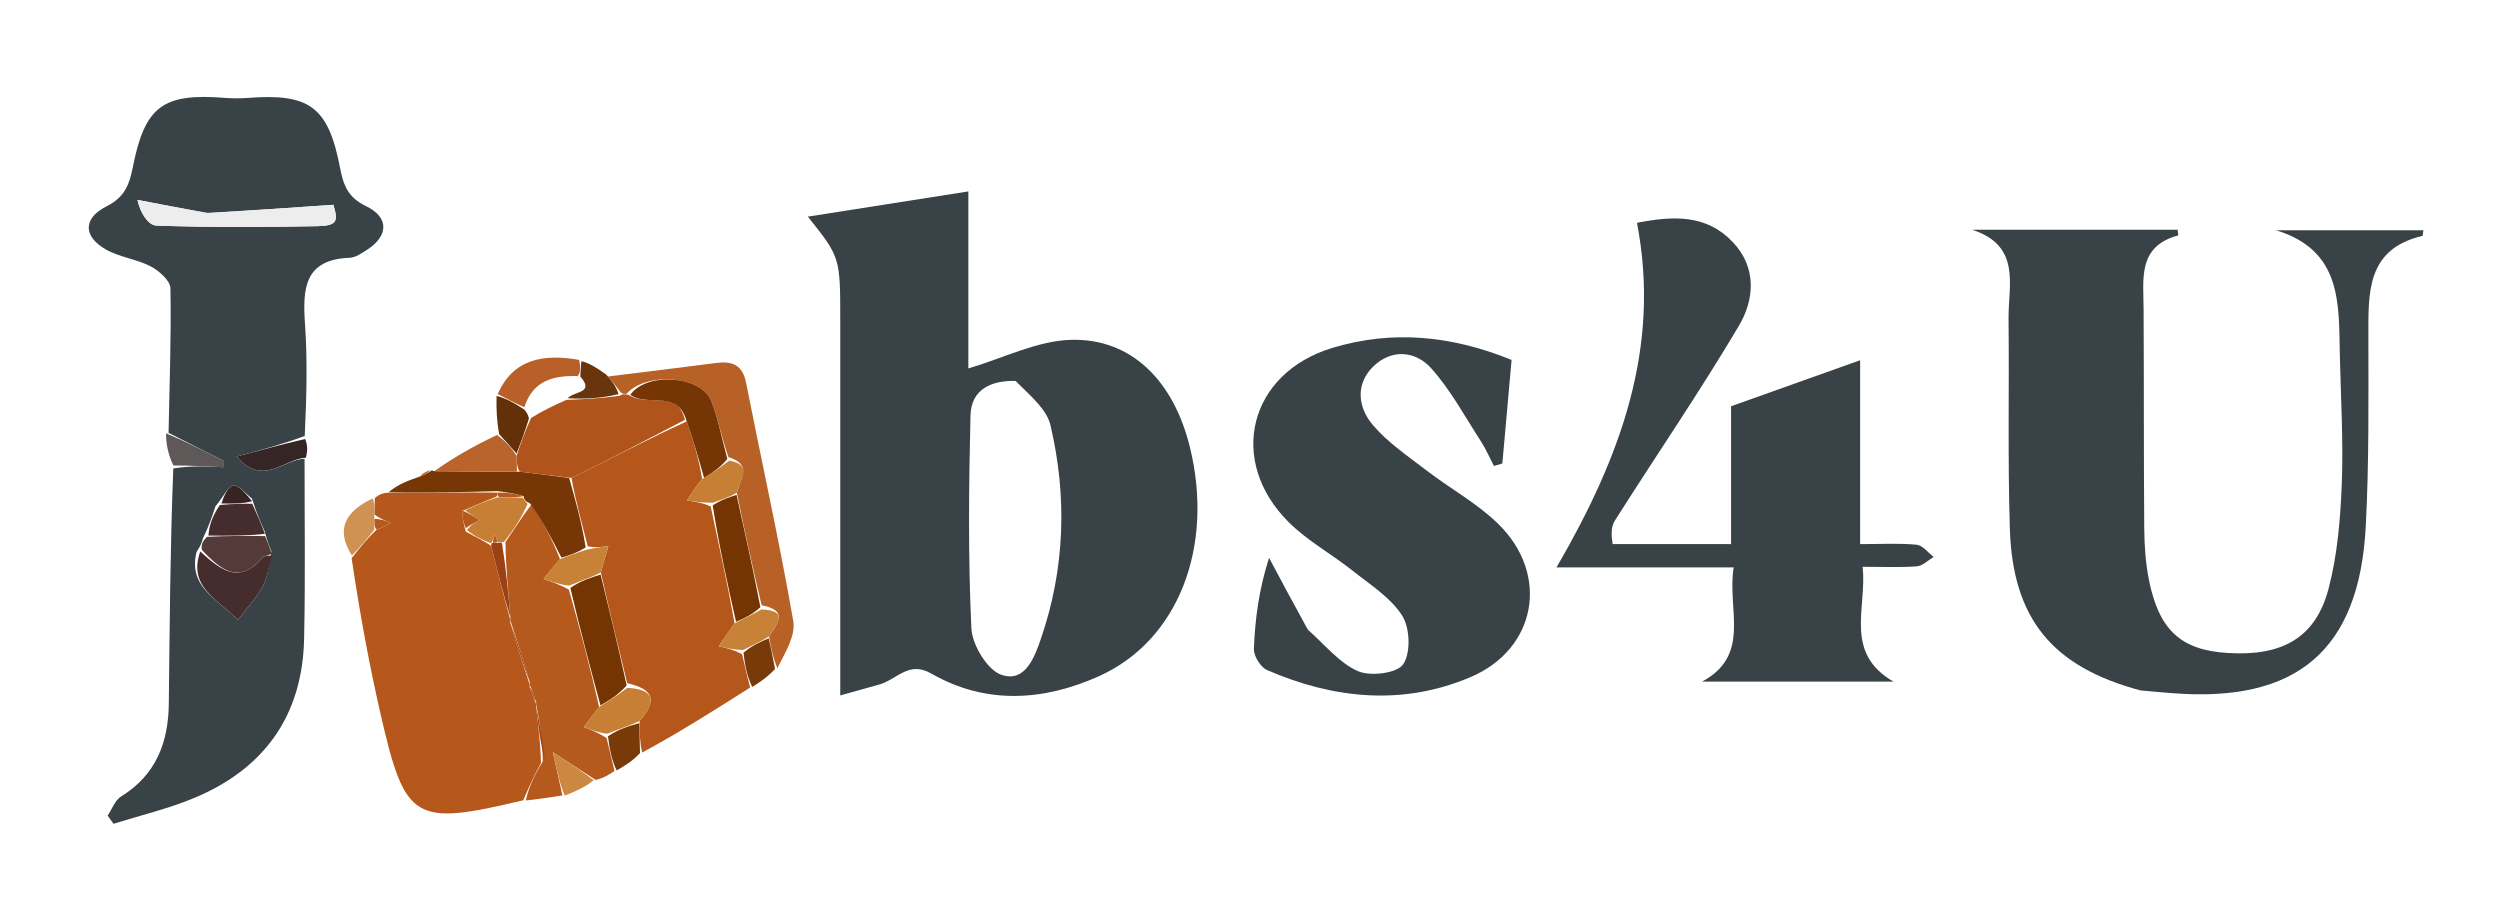 <svg version="1.1" id="Layer_1" xmlns="http://www.w3.org/2000/svg" xmlns:xlink="http://www.w3.org/1999/xlink" x="0px"
	y="0px" width="100%" viewBox="0 0 387 139" enable-background="new 0 0 387 139" xml:space="preserve">
	<path fill="#FEFEFE" opacity="0" stroke="none" d="
M251,140 
	C167.333,140 84.167,140 1,140 
	C1,93.667 1,47.333 1,1 
	C130,1 259,1 388,1 
	C388,47.333 388,93.667 388,140 
	C342.5,140 297,140 251,140 
M66.252,72.76 
	C65.741,73.084 65.23,73.408 64.05,73.873 
	C62.661,74.554 61.273,75.235 59.339,76.051 
	C58.9,76.398 58.461,76.744 57.343,77.235 
	C53.47,79.158 51.893,81.915 54.064,86.886 
	C55.673,94.788 57.122,102.726 58.924,110.583 
	C62.725,127.156 64.086,127.911 81.789,123.948 
	C83.547,123.677 85.306,123.406 87.773,123.18 
	C89.197,122.489 90.621,121.799 92.646,121.006 
	C93.475,120.451 94.304,119.896 95.782,119.189 
	C96.887,118.459 97.993,117.729 99.76,116.823 
	C105.213,113.358 110.667,109.894 116.766,106.252 
	C117.843,105.477 118.921,104.702 120.712,103.7 
	C121.462,101.162 123.201,98.453 122.795,96.116 
	C120.648,83.778 117.922,71.542 115.492,59.251 
	C114.947,56.493 113.365,55.861 110.879,56.187 
	C105.298,56.92 99.708,57.583 93.625,57.737 
	C92.432,56.97 91.239,56.203 89.384,55.047 
	C84.176,54.753 79.469,55.496 76.697,61.582 
	C76.802,63.382 76.907,65.182 76.369,67.255 
	C73.187,69.109 70.005,70.962 66.922,72.917 
	C66.922,72.917 66.883,72.78 66.252,72.76 
M47.586,70.668 
	C47.613,69.762 47.639,68.856 47.553,67.022 
	C47.462,61.382 47.601,55.726 47.213,50.107 
	C46.841,44.712 47.083,40.178 54.114,39.905 
	C55.028,39.87 55.975,39.213 56.801,38.679 
	C60.16,36.509 60.27,33.651 56.64,31.899 
	C53.846,30.55 53.161,28.691 52.627,25.92 
	C50.805,16.47 47.863,14.422 38.294,15.16 
	C37.153,15.248 35.994,15.241 34.853,15.152 
	C25.242,14.399 22.439,16.362 20.545,25.943 
	C19.997,28.716 19.228,30.556 16.488,31.943 
	C12.808,33.806 12.858,36.623 16.417,38.634 
	C18.54,39.834 21.177,40.107 23.348,41.246 
	C24.642,41.925 26.361,43.456 26.383,44.632 
	C26.52,52.087 26.237,59.55 25.312,67.144 
	C25.694,68.819 26.077,70.495 26.435,73.085 
	C26.337,85.043 26.268,97.002 26.13,108.959 
	C26.061,114.938 24.142,119.973 18.746,123.296 
	C17.802,123.877 17.345,125.248 16.664,126.255 
	C16.966,126.679 17.268,127.103 17.57,127.527 
	C21.753,126.208 26.065,125.197 30.095,123.512 
	C40.93,118.983 46.816,110.757 47.075,98.919 
	C47.279,89.625 47.137,80.323 47.586,70.668 
M136.109,105.958 
	C138.778,105.418 140.504,102.156 144.186,104.274 
	C152.609,109.117 161.56,108.519 170.128,104.671 
	C182.409,99.155 187.979,84.645 184.201,69.235 
	C181.684,58.97 175.161,52.358 165.809,52.605 
	C160.551,52.744 155.361,55.426 149.9,57.032 
	C149.9,48.427 149.9,38.889 149.9,29.63 
	C141.346,30.974 133.249,32.247 125.054,33.535 
	C130.072,39.819 130.072,39.819 130.072,49.637 
	C130.072,66.136 130.072,82.636 130.072,99.136 
	C130.072,101.754 130.072,104.372 130.072,107.655 
	C132.241,107.047 133.785,106.614 136.109,105.958 
M331.775,106.954 
	C333.268,107.07 334.761,107.183 336.254,107.301 
	C355.554,108.826 365.211,100.68 366.221,81.491 
	C366.736,71.695 366.63,61.861 366.625,52.044 
	C366.621,45.29 366.331,38.55 374.983,36.521 
	C375.045,36.507 375.043,36.217 375.141,35.646 
	C367.49,35.646 359.917,35.646 352.344,35.646 
	C362.58,38.788 362.03,47.042 362.205,54.899 
	C362.353,61.555 362.767,68.223 362.508,74.864 
	C362.296,80.311 361.844,85.879 360.464,91.12 
	C358.461,98.722 353.317,101.609 344.849,101.084 
	C337.609,100.635 334.203,97.561 332.642,89.703 
	C332.128,87.115 331.951,84.425 331.93,81.779 
	C331.838,70.461 331.893,59.141 331.829,47.822 
	C331.803,43.148 330.895,38.138 337.176,36.443 
	C337.228,36.429 337.123,35.838 337.097,35.568 
	C326.485,35.568 315.896,35.568 305.306,35.568 
	C312.953,38.054 310.867,44.198 310.922,49.333 
	C311.037,60.152 310.788,70.979 311.122,81.789 
	C311.552,95.767 317.665,103.223 331.775,106.954 
M249.199,84.211 
	C249.435,83.007 249.345,81.596 249.957,80.629 
	C256.34,70.554 263.092,60.702 269.173,50.451 
	C271.597,46.365 271.994,41.396 268.187,37.424 
	C264.146,33.207 259.102,33.377 253.401,34.492 
	C257.119,53.68 250.951,70.647 240.943,87.838 
	C251.279,87.838 259.647,87.838 268.373,87.838 
	C267.303,94.305 271.175,101.378 263.477,105.515 
	C273.353,105.515 283.229,105.515 293.104,105.515 
	C285.345,101.001 289.056,94.092 288.332,87.739 
	C291.469,87.739 294.113,87.866 296.733,87.669 
	C297.63,87.602 298.466,86.721 299.329,86.212 
	C298.454,85.551 297.624,84.408 296.694,84.32 
	C293.969,84.065 291.204,84.229 287.949,84.229 
	C287.949,74.263 287.949,65.062 287.949,55.765 
	C281.094,58.209 274.744,60.474 267.969,62.889 
	C267.969,69.877 267.969,76.963 267.969,84.227 
	C261.707,84.227 255.893,84.227 249.199,84.211 
M202.22,97.177 
	C200.297,93.568 198.374,89.96 196.451,86.352 
	C194.865,91.318 194.277,95.881 194.103,100.461 
	C194.062,101.553 195.142,103.293 196.143,103.726 
	C206.454,108.194 217.104,109.279 227.607,104.832 
	C237.861,100.49 239.93,88.964 231.968,81.14 
	C228.694,77.922 224.503,75.651 220.825,72.824 
	C217.944,70.611 214.838,68.522 212.517,65.795 
	C210.234,63.113 209.753,59.491 212.582,56.731 
	C215.412,53.97 219.129,54.313 221.535,56.992 
	C224.57,60.37 226.771,64.504 229.267,68.354 
	C230.039,69.544 230.602,70.87 231.261,72.134 
	C231.695,72.005 232.129,71.876 232.564,71.747 
	C233.038,66.421 233.513,61.096 233.993,55.715 
	C224.642,51.91 215.488,51.071 206.283,53.843 
	C193.315,57.748 189.92,71.33 199.512,80.854 
	C202.424,83.745 206.165,85.784 209.408,88.363 
	C212.121,90.521 215.28,92.505 217.063,95.314 
	C218.272,97.217 218.404,101.062 217.216,102.828 
	C216.279,104.221 212.175,104.741 210.232,103.903 
	C207.362,102.664 205.162,99.876 202.22,97.177 
z" />
	<path fill="#394246" opacity="1" stroke="none" d="
M135.719,106.07 
	C133.785,106.614 132.241,107.047 130.072,107.655 
	C130.072,104.372 130.072,101.754 130.072,99.136 
	C130.072,82.636 130.072,66.136 130.072,49.637 
	C130.072,39.819 130.072,39.819 125.054,33.535 
	C133.249,32.247 141.346,30.974 149.9,29.63 
	C149.9,38.889 149.9,48.427 149.9,57.032 
	C155.361,55.426 160.551,52.744 165.809,52.605 
	C175.161,52.358 181.684,58.97 184.201,69.235 
	C187.979,84.645 182.409,99.155 170.128,104.671 
	C161.56,108.519 152.609,109.117 144.186,104.274 
	C140.504,102.156 138.778,105.418 135.719,106.07 
M157.213,58.969 
	C153.43,58.872 150.327,60.279 150.231,64.326 
	C149.972,75.302 149.854,86.303 150.369,97.262 
	C150.491,99.837 152.846,103.729 155.034,104.468 
	C158.724,105.714 160.169,101.703 161.178,98.746 
	C164.868,87.936 165.205,76.866 162.614,65.827 
	C162.036,63.365 159.581,61.343 157.213,58.969 
z" />
	<path fill="#394246" opacity="1" stroke="none" d="
M26.092,67.01 
	C26.237,59.55 26.52,52.087 26.383,44.632 
	C26.361,43.456 24.642,41.925 23.348,41.246 
	C21.177,40.107 18.54,39.834 16.417,38.634 
	C12.858,36.623 12.808,33.806 16.488,31.943 
	C19.228,30.556 19.997,28.716 20.545,25.943 
	C22.439,16.362 25.242,14.399 34.853,15.152 
	C35.994,15.241 37.153,15.248 38.294,15.16 
	C47.863,14.422 50.805,16.47 52.627,25.92 
	C53.161,28.691 53.846,30.55 56.64,31.899 
	C60.27,33.651 60.16,36.509 56.801,38.679 
	C55.975,39.213 55.028,39.87 54.114,39.905 
	C47.083,40.178 46.841,44.712 47.213,50.107 
	C47.601,55.726 47.462,61.382 47.173,67.49 
	C43.584,68.814 40.376,69.669 36.621,70.671 
	C40.74,75.379 43.895,71.069 47.148,71.025 
	C47.137,80.323 47.279,89.625 47.075,98.919 
	C46.816,110.757 40.93,118.983 30.095,123.512 
	C26.065,125.197 21.753,126.208 17.57,127.527 
	C17.268,127.103 16.966,126.679 16.664,126.255 
	C17.345,125.248 17.802,123.877 18.746,123.296 
	C24.142,119.973 26.061,114.938 26.13,108.959 
	C26.268,97.002 26.337,85.043 26.824,72.51 
	C29.659,72.066 32.104,72.196 34.549,72.325 
	C34.55,71.98 34.55,71.634 34.551,71.288 
	C31.731,69.862 28.912,68.436 26.092,67.01 
M33.351,78.373 
	C32.856,79.89 32.361,81.406 31.425,83.312 
	C31.267,83.868 31.108,84.425 30.419,85.459 
	C29.171,90.626 33.144,92.449 36.841,95.935 
	C38.34,93.959 39.743,92.5 40.66,90.781 
	C41.43,89.338 41.633,87.592 42.013,85.344 
	C41.689,84.558 41.364,83.771 40.994,82.304 
	C40.345,80.863 39.696,79.421 39.018,77.198 
	C38.049,76.459 36.962,75.028 36.143,75.168 
	C35.247,75.321 34.6,76.926 33.351,78.373 
M31.852,32.974 
	C28.328,32.297 24.804,31.62 21.279,30.943 
	C21.675,32.86 22.905,34.876 24.203,34.921 
	C32.507,35.211 40.828,35.18 49.138,35.01 
	C52.204,34.947 52.386,34.244 51.601,31.705 
	C45.142,32.151 38.961,32.577 31.852,32.974 
z" />
	<path fill="#394246" opacity="1" stroke="none" d="
M331.359,106.879 
	C317.665,103.223 311.552,95.767 311.122,81.789 
	C310.788,70.979 311.037,60.152 310.922,49.333 
	C310.867,44.198 312.953,38.054 305.306,35.568 
	C315.896,35.568 326.485,35.568 337.097,35.568 
	C337.123,35.838 337.228,36.429 337.176,36.443 
	C330.895,38.138 331.803,43.148 331.829,47.822 
	C331.893,59.141 331.838,70.461 331.93,81.779 
	C331.951,84.425 332.128,87.115 332.642,89.703 
	C334.203,97.561 337.609,100.635 344.849,101.084 
	C353.317,101.609 358.461,98.722 360.464,91.12 
	C361.844,85.879 362.296,80.311 362.508,74.864 
	C362.767,68.223 362.353,61.555 362.205,54.899 
	C362.03,47.042 362.58,38.788 352.344,35.646 
	C359.917,35.646 367.49,35.646 375.141,35.646 
	C375.043,36.217 375.045,36.507 374.983,36.521 
	C366.331,38.55 366.621,45.29 366.625,52.044 
	C366.63,61.861 366.736,71.695 366.221,81.491 
	C365.211,100.68 355.554,108.826 336.254,107.301 
	C334.761,107.183 333.268,107.07 331.359,106.879 
z" />
	<path fill="#394246" opacity="1" stroke="none" d="
M249.639,84.219 
	C255.893,84.227 261.707,84.227 267.969,84.227 
	C267.969,76.963 267.969,69.877 267.969,62.889 
	C274.744,60.474 281.094,58.209 287.949,55.765 
	C287.949,65.062 287.949,74.263 287.949,84.229 
	C291.204,84.229 293.969,84.065 296.694,84.32 
	C297.624,84.408 298.454,85.551 299.329,86.212 
	C298.466,86.721 297.63,87.602 296.733,87.669 
	C294.113,87.866 291.469,87.739 288.332,87.739 
	C289.056,94.092 285.345,101.001 293.104,105.515 
	C283.229,105.515 273.353,105.515 263.477,105.515 
	C271.175,101.378 267.303,94.305 268.373,87.838 
	C259.647,87.838 251.279,87.838 240.943,87.838 
	C250.951,70.647 257.119,53.68 253.401,34.492 
	C259.102,33.377 264.146,33.207 268.187,37.424 
	C271.994,41.396 271.597,46.365 269.173,50.451 
	C263.092,60.702 256.34,70.554 249.957,80.629 
	C249.345,81.596 249.435,83.007 249.639,84.219 
z" />
	<path fill="#394246" opacity="1" stroke="none" d="
M202.448,97.462 
	C205.162,99.876 207.362,102.664 210.232,103.903 
	C212.175,104.741 216.279,104.221 217.216,102.828 
	C218.404,101.062 218.272,97.217 217.063,95.314 
	C215.28,92.505 212.121,90.521 209.408,88.363 
	C206.165,85.784 202.424,83.745 199.512,80.854 
	C189.92,71.33 193.315,57.748 206.283,53.843 
	C215.488,51.071 224.642,51.91 233.993,55.715 
	C233.513,61.096 233.038,66.421 232.564,71.747 
	C232.129,71.876 231.695,72.005 231.261,72.134 
	C230.602,70.87 230.039,69.544 229.267,68.354 
	C226.771,64.504 224.57,60.37 221.535,56.992 
	C219.129,54.313 215.412,53.97 212.582,56.731 
	C209.753,59.491 210.234,63.113 212.517,65.795 
	C214.838,68.522 217.944,70.611 220.825,72.824 
	C224.503,75.651 228.694,77.922 231.968,81.14 
	C239.93,88.964 237.861,100.49 227.607,104.832 
	C217.104,109.279 206.454,108.194 196.143,103.726 
	C195.142,103.293 194.062,101.553 194.103,100.461 
	C194.277,95.881 194.865,91.318 196.451,86.352 
	C198.374,89.96 200.297,93.568 202.448,97.462 
z" />
	<path fill="#B6571B" opacity="1" stroke="none" d="
M80.999,123.882 
	C64.086,127.911 62.725,127.156 58.924,110.583 
	C57.122,102.726 55.673,94.788 54.431,86.408 
	C55.848,84.619 56.898,83.309 58.299,81.994 
	C59.267,81.631 59.884,81.274 60.501,80.916 
	C59.665,80.611 58.828,80.306 57.974,79.637 
	C57.979,78.546 58.001,77.818 58.023,77.09 
	C58.461,76.744 58.9,76.398 59.879,76.27 
	C65.946,76.334 71.473,76.181 77,76.256 
	C76.999,76.485 76.998,76.944 76.642,76.964 
	C74.848,77.657 73.412,78.329 71.645,79.052 
	C71.525,80.067 71.734,81.032 72.116,82.305 
	C73.544,83.114 74.8,83.616 76.043,84.518 
	C77.022,88.615 78.014,92.312 79.003,96.005 
	C79,96 78.994,95.99 78.993,96.395 
	C79.997,99.87 81.002,102.94 82.004,106.005 
	C82,106 81.994,105.989 81.991,106.331 
	C82.328,107.452 82.668,108.232 83.004,109.006 
	C83,109 82.993,108.987 82.989,109.411 
	C83.339,112.542 83.692,115.249 83.737,118.116 
	C82.619,120.146 81.809,122.014 80.999,123.882 
M67.586,81.517 
	C67.586,81.517 67.477,81.582 67.586,81.517 
z" />
	<path fill="#B5561A" opacity="1" stroke="none" d="
M116.12,106.43 
	C110.667,109.894 105.213,113.358 99.406,116.491 
	C99.023,114.753 98.993,113.346 99.014,111.601 
	C101.9,108.296 101.05,106.67 97.093,105.757 
	C95.649,99.898 94.311,94.418 93.014,88.621 
	C93.43,87.05 93.804,85.796 94.179,84.542 
	C93.109,84.677 92.04,84.811 90.978,84.56 
	C90.025,80.779 89.066,77.383 88.471,73.987 
	C94.566,70.989 100.295,67.991 106.297,65.227 
	C107.379,68.308 108.19,71.153 108.69,74.145 
	C107.695,75.356 107.01,76.42 106.325,77.483 
	C107.552,77.656 108.779,77.829 110.015,78.399 
	C111.33,84.615 112.634,90.436 113.715,96.494 
	C112.748,97.834 112.004,98.937 111.26,100.039 
	C112.445,100.316 113.631,100.594 114.871,101.276 
	C115.324,103.265 115.722,104.847 116.12,106.43 
z" />
	<path fill="#B5591C" opacity="1" stroke="none" d="
M81.394,123.915 
	C81.809,122.014 82.619,120.146 84.011,117.869 
	C84.06,114.636 83.526,111.812 82.993,108.987 
	C82.993,108.987 83,109 83.001,108.665 
	C82.666,107.55 82.33,106.769 81.994,105.989 
	C81.994,105.989 82,106 82.005,105.596 
	C81.004,102.125 79.999,99.058 78.994,95.99 
	C78.994,95.99 79,96 79.007,95.575 
	C78.657,91.459 78.301,87.769 78.244,83.916 
	C79.66,81.884 80.776,80.013 82.279,78.088 
	C84.083,80.796 85.499,83.558 86.69,86.546 
	C85.688,87.722 84.912,88.674 84.137,89.625 
	C85.39,90.058 86.644,90.491 88.066,91.273 
	C89.805,97.48 91.377,103.337 92.742,109.435 
	C91.814,110.632 91.094,111.59 90.374,112.547 
	C91.518,112.989 92.662,113.431 93.903,114.264 
	C94.378,116.217 94.756,117.779 95.133,119.341 
	C94.304,119.896 93.475,120.451 92.211,120.733 
	C90.117,119.385 88.459,118.31 85.574,116.439 
	C86.305,119.722 86.684,121.429 87.064,123.135 
	C85.306,123.406 83.547,123.677 81.394,123.915 
z" />
	<path fill="#B86126" opacity="1" stroke="none" d="
M94.122,58.274 
	C99.708,57.583 105.298,56.92 110.879,56.187 
	C113.365,55.861 114.947,56.493 115.492,59.251 
	C117.922,71.542 120.648,83.778 122.795,96.116 
	C123.201,98.453 121.462,101.162 120.335,103.438 
	C119.64,101.721 119.321,100.266 119.05,98.507 
	C120.452,96.39 122.035,94.52 117.895,93.687 
	C116.493,87.761 115.255,82.185 114.057,76.275 
	C114.565,74.12 116.596,71.964 112.753,70.76 
	C111.703,67.696 111.154,64.798 110.116,62.088 
	C108.608,58.154 100.106,57.498 96.974,60.97 
	C96.543,60.977 96.371,60.978 96.07,60.715 
	C95.335,59.725 94.728,59 94.122,58.274 
z" />
	<path fill="#773605" opacity="1" stroke="none" d="
M86.915,86.321 
	C85.499,83.558 84.083,80.796 82.068,77.947 
	C81.279,77.587 81.088,77.312 81.081,76.818 
	C79.843,76.407 78.422,76.217 77,76.027 
	C71.473,76.181 65.946,76.334 60.151,76.202 
	C61.273,75.235 62.661,74.554 64.713,73.862 
	C65.878,73.494 66.381,73.137 66.883,72.78 
	C66.883,72.78 66.922,72.917 67.344,72.944 
	C71.853,72.983 75.941,72.995 80.447,73.011 
	C83.278,73.339 85.692,73.663 88.106,73.987 
	C89.066,77.383 90.025,80.779 90.666,84.739 
	C89.204,85.642 88.06,85.982 86.915,86.321 
z" />
	<path fill="#B86028" opacity="1" stroke="none" d="
M77.051,60.991 
	C79.469,55.496 84.176,54.753 89.66,55.711 
	C89.898,57.004 89.86,57.632 89.44,58.214 
	C85.441,58.108 82.454,59.026 81.168,63.044 
	C79.59,62.351 78.32,61.671 77.051,60.991 
z" />
	<path fill="#B9642C" opacity="1" stroke="none" d="
M80.029,73.007 
	C75.941,72.995 71.853,72.983 67.294,72.893 
	C70.005,70.962 73.187,69.109 76.941,67.332 
	C78.33,68.347 79.147,69.285 79.978,70.567 
	C80.004,71.611 80.016,72.309 80.029,73.007 
z" />
	<path fill="#643008" opacity="1" stroke="none" d="
M79.964,70.222 
	C79.147,69.285 78.33,68.347 77.262,67.196 
	C76.907,65.182 76.802,63.382 76.874,61.286 
	C78.32,61.671 79.59,62.351 81.181,63.412 
	C81.631,64.002 81.759,64.211 81.877,64.808 
	C81.232,66.872 80.598,68.547 79.964,70.222 
z" />
	<path fill="#352625" opacity="1" stroke="none" d="
M47.367,70.847 
	C43.895,71.069 40.74,75.379 36.621,70.671 
	C40.376,69.669 43.584,68.814 47.229,67.954 
	C47.639,68.856 47.613,69.762 47.367,70.847 
z" />
	<path fill="#CF9252" opacity="1" stroke="none" d="
M57.683,77.163 
	C58.001,77.818 57.979,78.546 57.952,79.97 
	C57.948,81.11 57.948,81.554 57.948,81.998 
	C56.898,83.309 55.848,84.619 54.471,85.994 
	C51.893,81.915 53.47,79.158 57.683,77.163 
z" />
	<path fill="#5E5858" opacity="1" stroke="none" d="
M25.702,67.077 
	C28.912,68.436 31.731,69.862 34.551,71.288 
	C34.55,71.634 34.55,71.98 34.549,72.325 
	C32.104,72.196 29.659,72.066 26.837,72.054 
	C26.077,70.495 25.694,68.819 25.702,67.077 
z" />
	<path fill="#783A09" opacity="1" stroke="none" d="
M95.458,119.265 
	C94.756,117.779 94.378,116.217 94.114,113.971 
	C95.807,112.837 97.385,112.388 98.963,111.939 
	C98.993,113.346 99.023,114.753 99.075,116.579 
	C97.993,117.729 96.887,118.459 95.458,119.265 
z" />
	<path fill="#783A09" opacity="1" stroke="none" d="
M119.002,98.81 
	C119.321,100.266 119.64,101.721 119.978,103.552 
	C118.921,104.702 117.843,105.477 116.443,106.341 
	C115.722,104.847 115.324,103.265 115.099,101.028 
	C116.516,99.853 117.759,99.332 119.002,98.81 
z" />
	<path fill="#68350D" opacity="1" stroke="none" d="
M89.822,58.261 
	C89.86,57.632 89.898,57.004 89.991,55.905 
	C91.239,56.203 92.432,56.97 93.873,58.006 
	C94.728,59 95.335,59.725 95.759,61.014 
	C92.945,61.685 90.313,61.793 87.875,61.645 
	C88.924,60.498 92.105,60.91 89.822,58.261 
z" />
	<path fill="#CC8840" opacity="1" stroke="none" d="
M87.419,123.157 
	C86.684,121.429 86.305,119.722 85.574,116.439 
	C88.459,118.31 90.117,119.385 91.91,120.785 
	C90.621,121.799 89.197,122.489 87.419,123.157 
z" />
	<path fill="#B9642C" opacity="1" stroke="none" d="
M66.567,72.77 
	C66.381,73.137 65.878,73.494 65.048,73.791 
	C65.23,73.408 65.741,73.084 66.567,72.77 
z" />
	<path fill="#F9F9F9" opacity="0" stroke="none" d="
M157.602,59.043 
	C159.581,61.343 162.036,63.365 162.614,65.827 
	C165.205,76.866 164.868,87.936 161.178,98.746 
	C160.169,101.703 158.724,105.714 155.034,104.468 
	C152.846,103.729 150.491,99.837 150.369,97.262 
	C149.854,86.303 149.972,75.302 150.231,64.326 
	C150.327,60.279 153.43,58.872 157.602,59.043 
z" />
	<path fill="#EDEDED" opacity="1" stroke="none" d="
M32.316,32.989 
	C38.961,32.577 45.142,32.151 51.601,31.705 
	C52.386,34.244 52.204,34.947 49.138,35.01 
	C40.828,35.18 32.507,35.211 24.203,34.921 
	C22.905,34.876 21.675,32.86 21.279,30.943 
	C24.804,31.62 28.328,32.297 32.316,32.989 
z" />
	<path fill="#442D2C" opacity="1" stroke="none" d="
M42.087,85.981 
	C41.633,87.592 41.43,89.338 40.66,90.781 
	C39.743,92.5 38.34,93.959 36.841,95.935 
	C33.144,92.449 29.171,90.626 30.996,85.368 
	C34.298,88.397 37.118,90.487 40.676,86.273 
	C40.92,85.984 41.606,86.069 42.087,85.981 
z" />
	<path fill="#543B39" opacity="1" stroke="none" d="
M42.05,85.662 
	C41.606,86.069 40.92,85.984 40.676,86.273 
	C37.118,90.487 34.298,88.397 31.262,85.129 
	C31.108,84.425 31.267,83.868 32.046,83.105 
	C35.457,82.927 38.248,82.956 41.039,82.985 
	C41.364,83.771 41.689,84.558 42.05,85.662 
z" />
	<path fill="#442D2C" opacity="1" stroke="none" d="
M41.016,82.645 
	C38.248,82.956 35.457,82.927 32.266,82.91 
	C32.361,81.406 32.856,79.89 34.035,78.172 
	C36.161,77.974 37.603,77.977 39.046,77.98 
	C39.696,79.421 40.345,80.863 41.016,82.645 
z" />
	<path fill="#372322" opacity="1" stroke="none" d="
M39.032,77.589 
	C37.603,77.977 36.161,77.974 34.281,77.935 
	C34.6,76.926 35.247,75.321 36.143,75.168 
	C36.962,75.028 38.049,76.459 39.032,77.589 
z" />
	<path fill="#C77F36" opacity="1" stroke="none" d="
M80.898,77.038 
	C81.088,77.312 81.279,77.587 81.681,78.002 
	C80.776,80.013 79.66,81.884 78.003,83.898 
	C77.461,84.041 76.977,84.007 76.968,83.751 
	C76.839,83.258 76.719,83.021 76.6,82.784 
	C76.434,83.207 76.269,83.631 76.085,84.065 
	C76.067,84.076 76.057,84.118 76.057,84.118 
	C74.8,83.616 73.544,83.114 72.289,82.066 
	C72.932,81.185 73.574,80.851 74.191,80.529 
	C73.427,80.002 72.701,79.502 71.975,79.001 
	C73.412,78.329 74.848,77.657 77.033,76.984 
	C78.819,77.001 79.859,77.02 80.898,77.038 
M78.597,79.521 
	C78.597,79.521 78.481,79.589 78.597,79.521 
z" />
	<path fill="#9B4214" opacity="1" stroke="none" d="
M76.977,84.007 
	C76.977,84.007 77.461,84.041 77.702,84.06 
	C78.301,87.769 78.657,91.459 79.01,95.58 
	C78.014,92.312 77.022,88.615 76.043,84.518 
	C76.057,84.118 76.067,84.076 76.303,84.05 
	C76.539,84.025 76.977,84.007 76.977,84.007 
z" />
	<path fill="#9B4214" opacity="1" stroke="none" d="
M78.993,96.395 
	C79.999,99.058 81.004,102.125 82.008,105.601 
	C81.002,102.94 79.997,99.87 78.993,96.395 
z" />
	<path fill="#9B4214" opacity="1" stroke="none" d="
M82.989,109.411 
	C83.526,111.812 84.06,114.636 84.32,117.708 
	C83.692,115.249 83.339,112.542 82.989,109.411 
z" />
	<path fill="#B5591C" opacity="1" stroke="none" d="
M71.645,79.052 
	C72.701,79.502 73.427,80.002 74.191,80.529 
	C73.574,80.851 72.932,81.185 72.117,81.759 
	C71.734,81.032 71.525,80.067 71.645,79.052 
z" />
	<path fill="#B5591C" opacity="1" stroke="none" d="
M58.299,81.994 
	C57.948,81.554 57.948,81.11 57.969,80.333 
	C58.828,80.306 59.665,80.611 60.501,80.916 
	C59.884,81.274 59.267,81.631 58.299,81.994 
z" />
	<path fill="#B5591C" opacity="1" stroke="none" d="
M81.081,76.818 
	C79.859,77.02 78.819,77.001 77.389,76.963 
	C76.998,76.944 76.999,76.485 77,76.256 
	C78.422,76.217 79.843,76.407 81.081,76.818 
z" />
	<path fill="#9B4214" opacity="1" stroke="none" d="
M81.991,106.331 
	C82.33,106.769 82.666,107.55 83.005,108.671 
	C82.668,108.232 82.328,107.452 81.991,106.331 
z" />
	<path fill="#B5591C" opacity="1" stroke="none" d="
M67.532,81.549 
	C67.477,81.582 67.586,81.517 67.532,81.549 
z" />
	<path fill="#B0541B" opacity="1" stroke="none" d="
M87.682,61.901 
	C90.313,61.793 92.945,61.685 95.888,61.278 
	C96.371,60.978 96.543,60.977 97.306,61.132 
	C100.366,63.05 104.931,60.213 106.025,64.993 
	C100.295,67.991 94.566,70.989 88.471,73.987 
	C85.692,73.663 83.278,73.339 80.447,73.011 
	C80.016,72.309 80.004,71.611 79.978,70.567 
	C80.598,68.547 81.232,66.872 82.22,64.692 
	C84.277,63.426 85.979,62.663 87.682,61.901 
z" />
	<path fill="#743503" opacity="1" stroke="none" d="
M92.949,109.195 
	C91.377,103.337 89.805,97.48 88.289,91.006 
	C89.887,89.905 91.43,89.422 92.972,88.938 
	C94.311,94.418 95.649,99.898 97.006,106.102 
	C95.666,107.615 94.308,108.405 92.949,109.195 
z" />
	<path fill="#753504" opacity="1" stroke="none" d="
M106.297,65.227 
	C104.931,60.213 100.366,63.05 97.564,61.126 
	C100.106,57.498 108.608,58.154 110.116,62.088 
	C111.154,64.798 111.703,67.696 112.595,71.05 
	C111.479,72.393 110.24,73.196 109,73.999 
	C108.19,71.153 107.379,68.308 106.297,65.227 
z" />
	<path fill="#743503" opacity="1" stroke="none" d="
M114.016,76.609 
	C115.255,82.185 116.493,87.761 117.711,93.984 
	C116.441,95.173 115.19,95.715 113.939,96.256 
	C112.634,90.436 111.33,84.615 110.327,78.231 
	C111.758,77.314 112.887,76.962 114.016,76.609 
z" />
	<path fill="#C77F36" opacity="1" stroke="none" d="
M92.742,109.435 
	C94.308,108.405 95.666,107.615 97.112,106.481 
	C101.05,106.67 101.9,108.296 99.014,111.601 
	C97.385,112.388 95.807,112.837 94.017,113.579 
	C92.662,113.431 91.518,112.989 90.374,112.547 
	C91.094,111.59 91.814,110.632 92.742,109.435 
z" />
	<path fill="#C88238" opacity="1" stroke="none" d="
M93.014,88.621 
	C91.43,89.422 89.887,89.905 88.121,90.656 
	C86.644,90.491 85.39,90.058 84.137,89.625 
	C84.912,88.674 85.688,87.722 86.69,86.546 
	C88.06,85.982 89.204,85.642 90.659,85.125 
	C92.04,84.811 93.109,84.677 94.179,84.542 
	C93.804,85.796 93.43,87.05 93.014,88.621 
z" />
	<path fill="#C77F36" opacity="1" stroke="none" d="
M114.057,76.275 
	C112.887,76.962 111.758,77.314 110.317,77.834 
	C108.779,77.829 107.552,77.656 106.325,77.483 
	C107.01,76.42 107.695,75.356 108.69,74.145 
	C110.24,73.196 111.479,72.393 112.877,71.3 
	C116.596,71.964 114.565,74.12 114.057,76.275 
z" />
	<path fill="#C88238" opacity="1" stroke="none" d="
M113.715,96.494 
	C115.19,95.715 116.441,95.173 117.875,94.335 
	C122.035,94.52 120.452,96.39 119.05,98.507 
	C117.759,99.332 116.516,99.853 115.045,100.623 
	C113.631,100.594 112.445,100.316 111.26,100.039 
	C112.004,98.937 112.748,97.834 113.715,96.494 
z" />
	<path fill="#EFE3DB" opacity="0" stroke="none" d="
M87.875,61.645 
	C85.979,62.663 84.277,63.426 82.231,64.304 
	C81.759,64.211 81.631,64.002 81.49,63.425 
	C82.454,59.026 85.441,58.108 89.44,58.214 
	C92.105,60.91 88.924,60.498 87.875,61.645 
z" />
	<path fill="#B5591C" opacity="1" stroke="none" d="
M76.968,83.751 
	C76.977,84.007 76.539,84.025 76.321,84.039 
	C76.269,83.631 76.434,83.207 76.6,82.784 
	C76.719,83.021 76.839,83.258 76.968,83.751 
z" />
	<path fill="#B5591C" opacity="1" stroke="none" d="
M78.539,79.555 
	C78.481,79.589 78.597,79.521 78.539,79.555 
z" />
</svg>